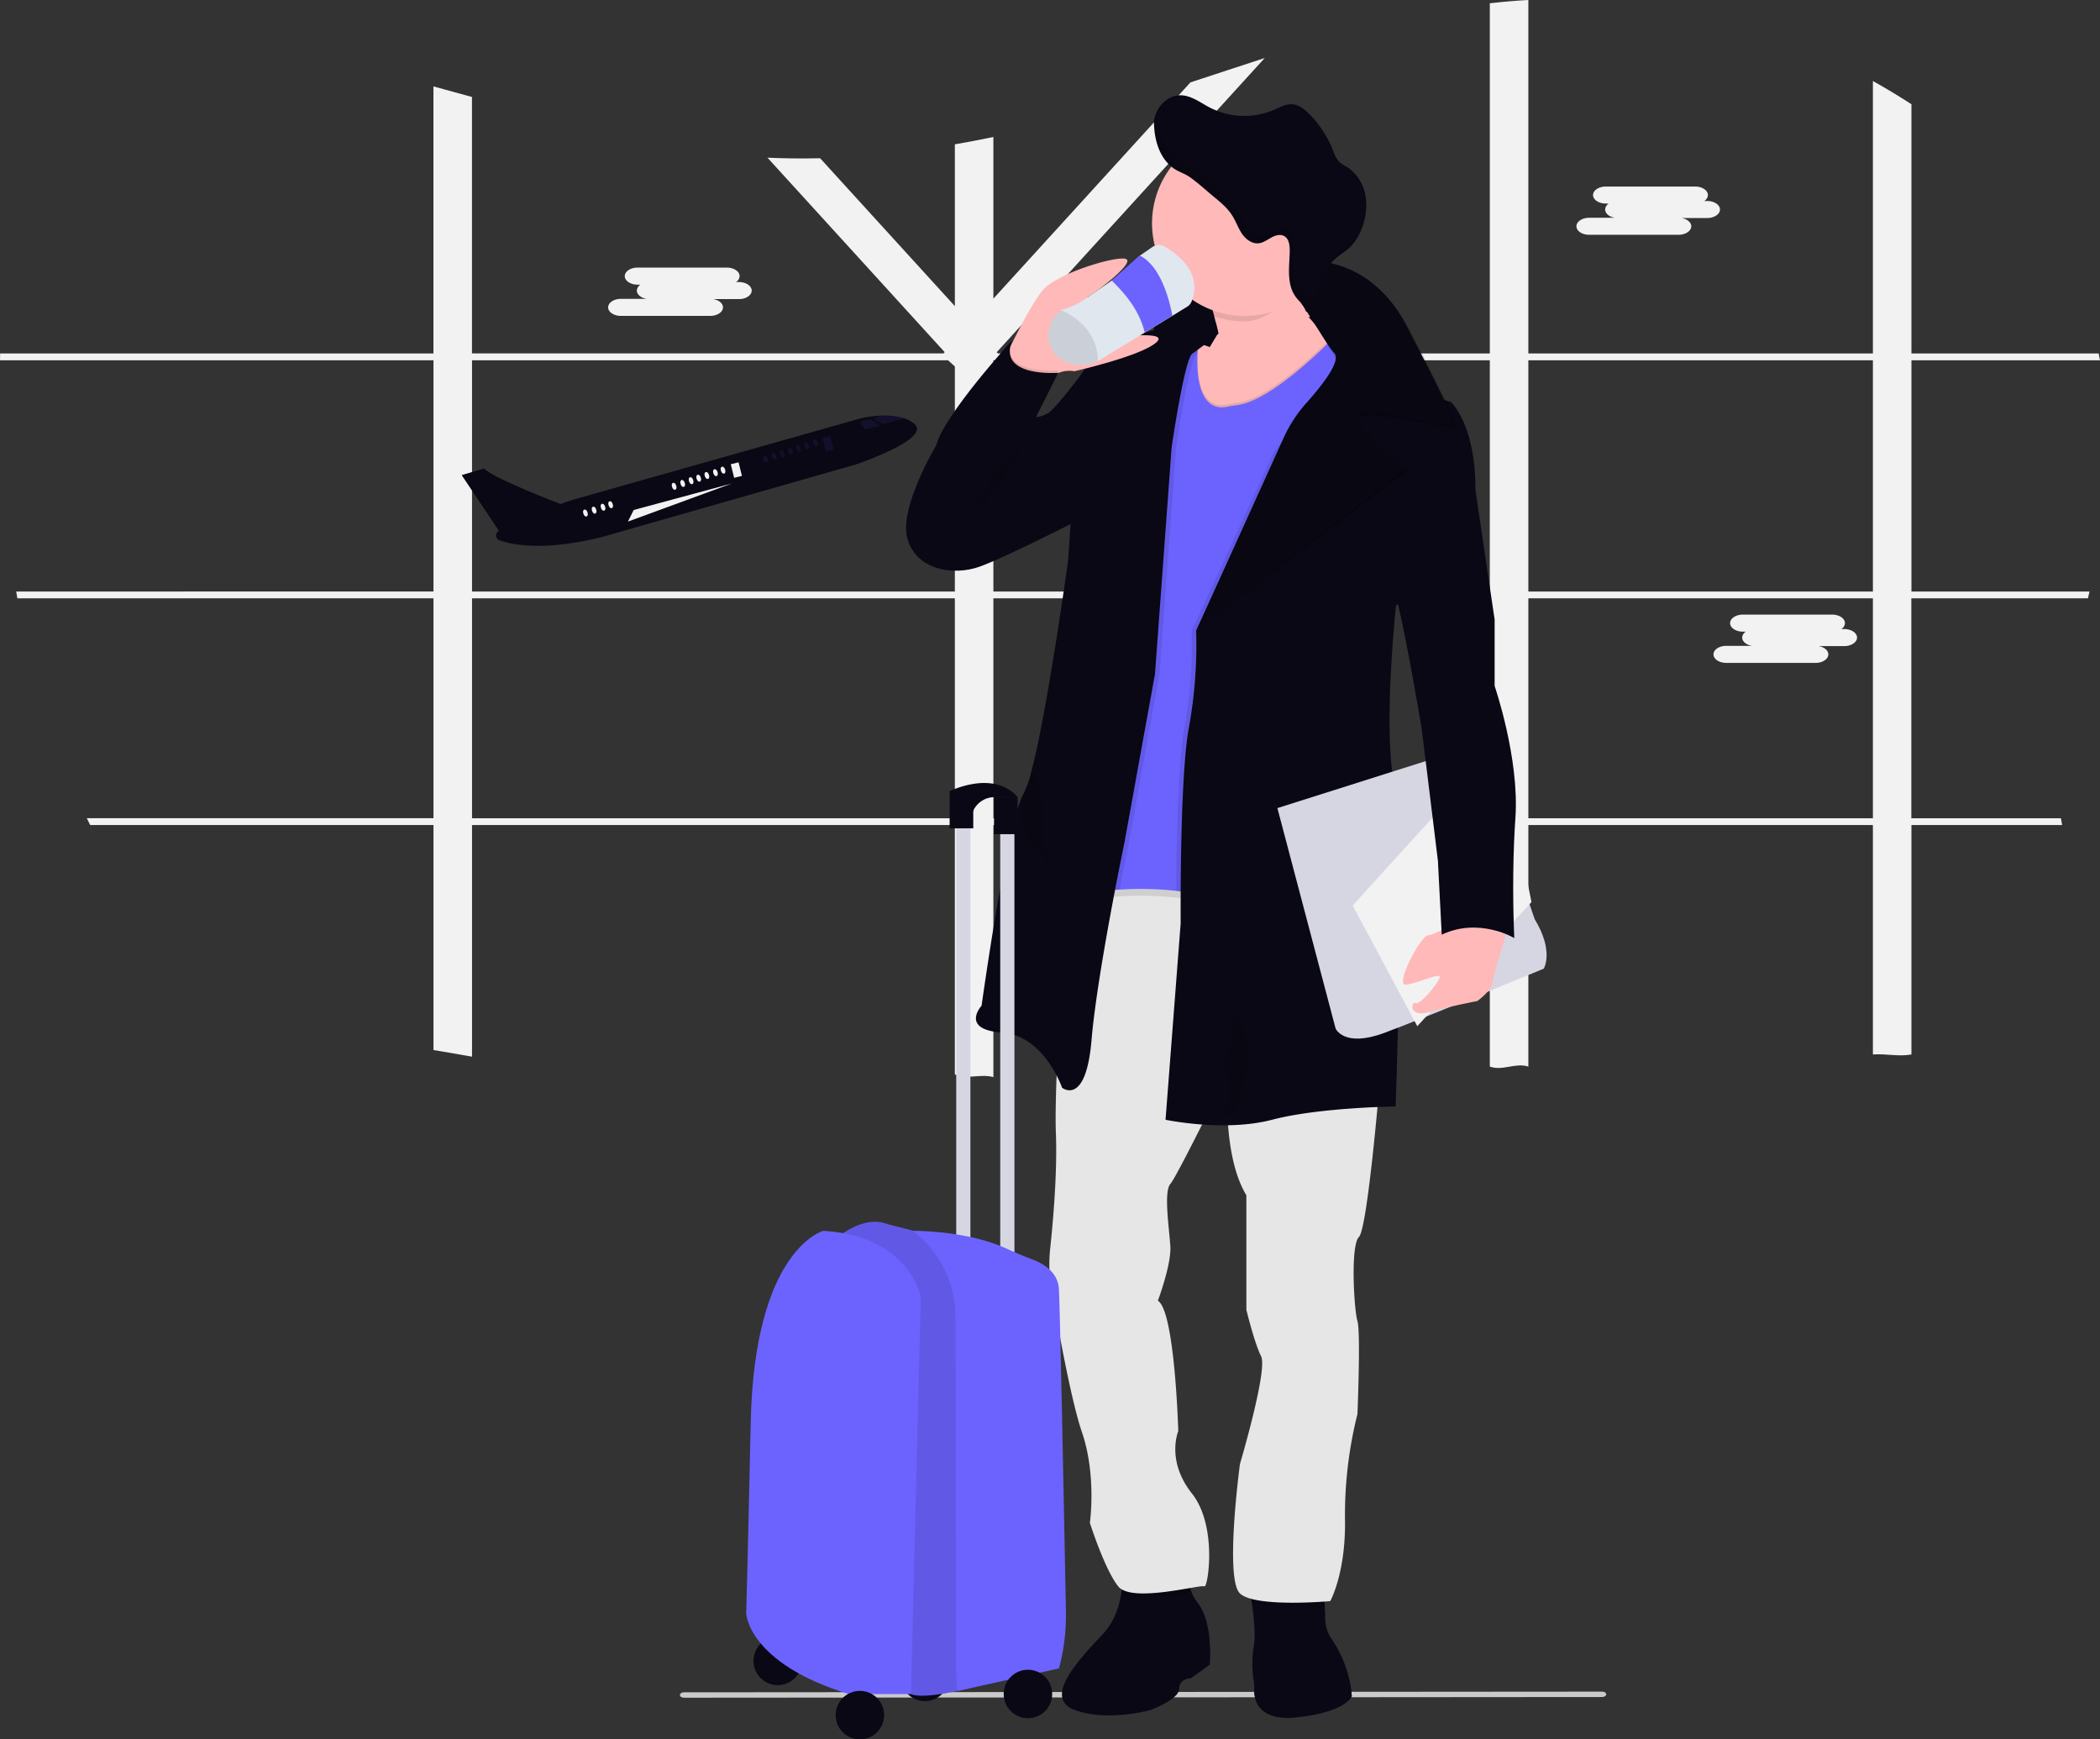<svg xmlns="http://www.w3.org/2000/svg" width="799.758" height="662.331" viewBox="0 0 799.758 662.331" xmlns:xlink="http://www.w3.org/1999/xlink" role="img" artist="Katerina Limpitsouni" source="https://undraw.co/">
  <rect x="0" y="0" width="799.758" height="662.331" fill="#333333" stroke="none"/>
  <g id="Group_246" data-name="Group 246" transform="translate(-560 -209)">
    <g id="Group_245" data-name="Group 245" transform="translate(79.892 77.618)">
      <path id="Path_4025-397" data-name="Path 4025" d="M1078.184,749.172l-349.74.265c-.834,0-1.51-.46-1.51-1.028s.676-1.028,1.51-1.028l349.74-.265c.834,0,1.51.46,1.51,1.028S1079.019,749.172,1078.184,749.172Z" transform="translate(12.113 28.424)" fill="#cacaca"/>
      <path id="Path_4087-398" data-name="Path 4087" d="M848.48,178.274h71.808c-.155-.863-.328-1.727-.509-2.59h-71.3V80.774q-7.2-4.67-14.676-8.84v103.75H702.584V41.08c-2.391.121-4.791.285-7.183.492s-5,.466-7.493.751V175.684H500.575l-.449-.492L602.193,63.172c-9.444,3.056-18.871,6.2-28.3,9.28L498.848,154.8V93.231q-7.329,1.545-14.676,2.814v61.6l-51.314-56.312q-10.023.242-20.046-.207l67.475,74.044-.449.492H300.275V78.011c-4.886-1.364-9.781-2.719-14.676-4.032v101.7H120.582l-.052,2.59H285.616v88.055H126.7c.147.863.294,1.727.449,2.59H285.616v83.739H153.594q.622,1.295,1.269,2.59H285.616v85.69q7.355,1.2,14.676,2.521V355.248h183.88v94.962c4.766,2.035,9.67-.323,14.676,1.016V355.248h189.06v91.975c4.869,1.761,9.761-1.583,14.676,0V355.248H833.8v87.365c4.923-.361,9.823.9,14.676,0V355.248h57.391c-.164-.863-.311-1.727-.458-2.59H848.437V268.919h67.25c.207-.863.414-1.727.613-2.59H848.48Zm-14.676,0v88.055H702.584V178.274Zm-145.9,88.055H498.848V178.274h189.06ZM300.292,178.274h181.29l2.59,2.357v85.7H300.292Zm0,174.384V268.919h183.88v83.739Zm198.556,0V268.919h189.06v83.739Zm334.956,0H702.584V268.919H833.8Z" transform="translate(359.578 90.302)" fill="#f2f2f2"/>
      <path id="Path_4088-399" data-name="Path 4088" d="M496.7,227.63a11.223,11.223,0,0,0-3.781-2.15,25.346,25.346,0,0,0-9.608-1.045,43.45,43.45,0,0,0-7.062.984L367.765,256.11q-3.073.863-6.043,2.011c-6.993-2.737-26.762-10.653-28.929-13.493l-8.5,2.486,14.175,21.159h0a1.942,1.942,0,0,0,.147,3.617c16.342,5.611,41.023-1.839,41.023-1.839l94.789-27.081S503.034,233.293,496.7,227.63Z" transform="translate(331.722 65.247)" fill="#090814"/>
      <ellipse id="Ellipse_691" data-name="Ellipse 691" cx="0.829" cy="1.381" rx="0.829" ry="1.381" transform="translate(701.846 325.686) rotate(-18.22)" fill="#f2f2f2"/>
      <ellipse id="Ellipse_692" data-name="Ellipse 692" cx="0.829" cy="1.381" rx="0.829" ry="1.381" transform="translate(705.148 324.597) rotate(-18.22)" fill="#f2f2f2"/>
      <ellipse id="Ellipse_693" data-name="Ellipse 693" cx="0.829" cy="1.381" rx="0.829" ry="1.381" transform="translate(711.45 322.522) rotate(-18.22)" fill="#f2f2f2"/>
      <ellipse id="Ellipse_696" data-name="Ellipse 696" cx="0.829" cy="1.381" rx="0.829" ry="1.381" transform="translate(735.62 315.507) rotate(-18.22)" fill="#f2f2f2"/>
      <ellipse id="Ellipse_697" data-name="Ellipse 697" cx="0.829" cy="1.381" rx="0.829" ry="1.381" transform="translate(738.883 314.429) rotate(-18.22)" fill="#f2f2f2"/>
      <ellipse id="Ellipse_698" data-name="Ellipse 698" cx="0.829" cy="1.381" rx="0.829" ry="1.381" transform="translate(742.088 313.377) rotate(-18.22)" fill="#f2f2f2"/>
      <ellipse id="Ellipse_699" data-name="Ellipse 699" cx="0.829" cy="1.381" rx="0.829" ry="1.381" transform="translate(744.983 312.423) rotate(-18.22)" fill="#f2f2f2"/>
      <ellipse id="Ellipse_700" data-name="Ellipse 700" cx="0.829" cy="1.381" rx="0.829" ry="1.381" transform="translate(748.1 311.397) rotate(-18.22)" fill="#f2f2f2"/>
      <ellipse id="Ellipse_701" data-name="Ellipse 701" cx="0.829" cy="1.381" rx="0.829" ry="1.381" transform="translate(751.355 310.321) rotate(-18.22)" fill="#f2f2f2"/>
      <ellipse id="Ellipse_702" data-name="Ellipse 702" cx="0.829" cy="1.381" rx="0.829" ry="1.381" transform="translate(754.245 309.369) rotate(-18.22)" fill="#f2f2f2"/>
      <ellipse id="Ellipse_703" data-name="Ellipse 703" cx="0.829" cy="1.381" rx="0.829" ry="1.381" transform="translate(770.444 305.188) rotate(-18.22)" fill="#6c63ff" opacity="0.1"/>
      <ellipse id="Ellipse_704" data-name="Ellipse 704" cx="0.829" cy="1.381" rx="0.829" ry="1.381" transform="translate(776.756 303.112) rotate(-18.22)" fill="#6c63ff" opacity="0.1"/>
      <ellipse id="Ellipse_705" data-name="Ellipse 705" cx="0.829" cy="1.381" rx="0.829" ry="1.381" transform="translate(779.923 302.07) rotate(-18.22)" fill="#6c63ff" opacity="0.1"/>
      <ellipse id="Ellipse_706" data-name="Ellipse 706" cx="0.829" cy="1.381" rx="0.829" ry="1.381" transform="translate(783.001 301.057) rotate(-18.22)" fill="#6c63ff" opacity="0.1"/>
      <ellipse id="Ellipse_707" data-name="Ellipse 707" cx="0.829" cy="1.381" rx="0.829" ry="1.381" transform="translate(786.023 300.056) rotate(-18.22)" fill="#6c63ff" opacity="0.1"/>
      <ellipse id="Ellipse_708" data-name="Ellipse 708" cx="0.829" cy="1.381" rx="0.829" ry="1.381" transform="translate(789.454 298.936) rotate(-18.22)" fill="#6c63ff" opacity="0.1"/>
      <ellipse id="Ellipse_709" data-name="Ellipse 709" cx="0.829" cy="1.381" rx="0.829" ry="1.381" transform="translate(773.7 304.113) rotate(-18.22)" fill="#6c63ff" opacity="0.1"/>
      <ellipse id="Ellipse_710" data-name="Ellipse 710" cx="0.829" cy="1.381" rx="0.829" ry="1.381" transform="translate(708.546 323.478) rotate(-18.22)" fill="#f2f2f2"/>
      <rect id="Rectangle_884" data-name="Rectangle 884" width="3.056" height="5.326" transform="matrix(0.971, -0.24, 0.24, 0.971, 758.415, 308.164)" fill="#f2f2f2"/>
      <rect id="Rectangle_885" data-name="Rectangle 885" width="3.056" height="5.326" transform="matrix(0.971, -0.24, 0.24, 0.971, 793.368, 298.151)" fill="#6c63ff" opacity="0.1"/>
      <path id="Path_4089-400" data-name="Path 4089" d="M383.327,185.21l-3.937,1.036,1.968,2.97,5.836-1.45Z" transform="translate(428.146 105.733)" fill="#6c63ff" opacity="0.1"/>
      <path id="Path_4090-401" data-name="Path 4090" d="M517.741,225.481l-8.512,2.219-3.229-2,2.15-1.26A25.347,25.347,0,0,1,517.741,225.481Z" transform="translate(306.88 65.247)" fill="#6c63ff" opacity="0.1"/>
      <path id="Path_4091-402" data-name="Path 4091" d="M324.3,250.246l14.175,21.228,23.153-10.264s-26.2-10-28.825-13.45Z" transform="translate(331.72 62.046)" fill="#090814"/>
      <path id="Path_4092-403" data-name="Path 4092" d="M316.726,213.63l-37.406,10.1-2.21,4.42Z" transform="translate(442.129 101.848)" fill="#f2f2f2"/>
      <path id="Path_4093-404" data-name="Path 4093" d="M865.79,128.868h-1.14a2.832,2.832,0,0,0,1.39-2.262h0c0-1.787-2.184-3.246-4.86-3.246H827.158c-2.676,0-4.86,1.459-4.86,3.246h0c0,1.778,2.184,3.237,4.86,3.237h1.131a2.823,2.823,0,0,0-1.381,2.262c0,1.528,1.588,2.806,3.712,3.151h-9.8c-2.668,0-4.852,1.459-4.852,3.246s2.184,3.237,4.852,3.237h34.022c2.668,0,4.86-1.459,4.86-3.237,0-1.519-1.6-2.806-3.721-3.151h9.8c2.668,0,4.852-1.459,4.852-3.246S868.458,128.868,865.79,128.868Z" transform="translate(264.503 79.053)" fill="#f2f2f2"/>
      <path id="Path_4094-405" data-name="Path 4094" d="M438.63,164.628h-1.139a2.823,2.823,0,0,0,1.39-2.262h0c0-1.778-2.184-3.246-4.86-3.246H400c-2.676,0-4.86,1.468-4.86,3.246h0c0,1.787,2.184,3.246,4.86,3.246h1.131a2.823,2.823,0,0,0-1.39,2.262c0,1.519,1.6,2.8,3.721,3.142h-9.8c-2.668,0-4.852,1.459-4.852,3.246s2.184,3.246,4.852,3.246h34.031c2.668,0,4.852-1.459,4.852-3.246,0-1.519-1.588-2.806-3.712-3.151h9.8c2.668,0,4.852-1.459,4.852-3.237S441.3,164.628,438.63,164.628Z" transform="translate(322.901 74.164)" fill="#f2f2f2"/>
      <path id="Path_4095-406" data-name="Path 4095" d="M926.242,317.688h-1.131a2.823,2.823,0,0,0,1.39-2.262h0c0-1.787-2.193-3.246-4.86-3.246H887.61c-2.668,0-4.852,1.459-4.852,3.246h0c0,1.787,2.184,3.246,4.852,3.246h1.14a2.806,2.806,0,0,0-1.39,2.262c0,1.519,1.6,2.8,3.721,3.142h-9.8c-2.668,0-4.852,1.459-4.852,3.246s2.184,3.246,4.852,3.246h34.031c2.668,0,4.852-1.459,4.852-3.246,0-1.519-1.589-2.806-3.712-3.151h9.79c2.676,0,4.86-1.459,4.86-3.237S928.918,317.688,926.242,317.688Z" transform="translate(256.237 53.239)" fill="#f2f2f2"/>
      <path id="Path_4101-407" data-name="Path 4101" d="M655.712,163.43c-2.745,1.614-2.832,8.512-2.409,14.046.3,4.049.863,7.364.863,7.364L636.3,228.263s-6.621-30.94-6.725-44.753a10.242,10.242,0,0,1,.492-3.211C633.223,170.345,650.731,164.785,655.712,163.43Z" transform="translate(289.985 73.575)" fill="#090814"/>
      <path id="Path_4102-408" data-name="Path 4102" d="M661.171,163s-.483.112-1.321.345A2.59,2.59,0,0,1,661.171,163Z" transform="translate(285.846 73.634)" fill="#090814"/>
      <path id="Path_4103-409" data-name="Path 4103" d="M645.3,769.048l-7.191,5.18s-4.463,0-4.463,4.032-10.929,8.055-10.929,8.055-16.264,4.6-28.782,0c-4.057-1.493-5.3-4.049-4.826-7.165.993-6.5,9.5-15.384,15.617-21.9,4.135-4.394,6.043-10.221,6.854-15.263a45.6,45.6,0,0,0,.483-10.921l26.33-1.873a17.386,17.386,0,0,0,0,12.336,16.041,16.041,0,0,0,2.305,3.954c3.211,4.075,4.316,10.472,4.627,15.539a56.9,56.9,0,0,1-.026,8.029Z" transform="translate(295.531 -3.772)" fill="#090814"/>
      <path id="Path_4104-410" data-name="Path 4104" d="M710.494,781.534s-2.011,6.043-20.866,8.063-16.152-11.948-16.152-11.948-.095-.4-.216-1.114a42.954,42.954,0,0,1-.069-14.279c.656-3.678.086-10.057-.734-15.9-.967-6.958-2.288-13.165-2.288-13.165l29.214,2.158s.509,5.948.8,11.957c.095,1.873.173,3.747.2,5.456a13.622,13.622,0,0,0,2.521,7.208,45.038,45.038,0,0,1,6.975,16.92,38.457,38.457,0,0,1,.535,4.109C710.477,781.37,710.494,781.534,710.494,781.534Z" transform="translate(284.435 -4.318)" fill="#090814"/>
      <path id="Path_4106-411" data-name="Path 4106" d="M710.984,788.4s-2.011,6.043-20.866,8.063-16.152-11.948-16.152-11.948-.095-.4-.216-1.114c.863.449,1.6.863,1.934,1.053,1.727,1.01,3.272,2.4,5.068,3.341,4.316,2.27,9.539,1.6,14.365.863,2.288-.345,4.575-.691,6.854-1.114a17.331,17.331,0,0,0,5.016-1.485,29.9,29.9,0,0,0,3.384-2.3,38.489,38.489,0,0,1,.535,4.109C710.966,788.234,710.984,788.4,710.984,788.4Z" transform="translate(283.946 -11.183)" fill="#090814"/>
      <path id="Path_4109-412" data-name="Path 4109" d="M641.964,729.19a17.386,17.386,0,0,0,0,12.336c-7.554,1.286-21.634,3.885-26.814.458a45.6,45.6,0,0,0,.483-10.921Z" transform="translate(291.957 -3.772)" opacity="0.1"/>
      <path id="Path_4110-413" data-name="Path 4110" d="M700.247,747.3c-5.335.38-19.692,1.131-27.729-.95-.967-6.958-2.288-13.165-2.288-13.165l29.214,2.158S699.936,741.3,700.247,747.3Z" transform="translate(284.427 -4.318)" opacity="0.1"/>
      <path id="Path_4111-414" data-name="Path 4111" d="M709.428,499.749s-.449,5.4-1.165,12.949c-1.614,17.145-4.593,45.452-6.906,47.757-3.315,3.324-1.873,27.755-.578,32.071s0,35.395,0,35.395a157.984,157.984,0,0,0-4.748,39.711c.432,20.719-5.611,31.51-5.611,31.51s-28.489,2.59-34.385-2.918,0-49.311,0-49.311,10.644-35.826,8.055-41.006-5.611-17.7-5.611-17.7v-43.6c-4.187-6.906-6.043-16.4-6.846-24.984a131.37,131.37,0,0,1-.06-22.066s-5.361,10.964-10.826,21.807c-4.938,9.8-9.962,19.493-11.223,20.926-2.59,3.022-.432,16.834,0,23.74s-4.748,20.719-4.748,20.719c6.475,3.885,7.77,49.639,7.77,49.639s-4.748,11.223,5.18,23.74,6.043,36.258,4.748,35.395-27.625,6.475-32.8,0-10.791-24.172-10.791-24.172,2.59-18.129-3.022-34.531c-4.161-12.155-9.263-40.652-11.628-54.612a55.639,55.639,0,0,1-.466-15.332c1.088-10.2,2.763-29.067,2.167-44.028-.2-4.878-.06-12.63.268-21.72,1.114-31.165,4.48-77.989,4.48-77.989l23.464-15.807,15.453-10.48,3.781.578,70.462,10.852,2.737,34.756Z" transform="translate(296.293 41.936)" fill="#e6e6e6"/>
      <path id="Path_4113-415" data-name="Path 4113" d="M696.964,180.816s-48.344,38.7-39.418,30.932c4.886-4.265,1.563-22.445-2.443-37.985-3.3-12.82-7.053-23.853-7.053-23.853s42.2-39.478,39.133-7.2c-1.079,11.378-.181,19.467,1.433,25.182C691.577,178.347,696.964,180.816,696.964,180.816Z" transform="translate(287.459 78.143)" fill="#ffb9b9"/>
      <path id="Path_4115-416" data-name="Path 4115" d="M692.322,177.94l-35.85,7.79-3.723,6.238s-7.623-3.306-8.2.432-2.728,26.762,1.727,28.92,10.221,3.6,15.254,2.883,10.644-6.337,14.391-8.495,17.551-13.381,17.551-13.381l6.906-9.634Z" transform="translate(288.079 71.591)" fill="#ffb9b9"/>
      <path id="Path_4118-417" data-name="Path 4118" d="M669.05,198.249s20.935-22.886,25.9-19.251,8.175,12.492,8.175,12.492l-17.024,18.7Z" transform="translate(284.589 71.5)" fill="#ffb9b9"/>
      <path id="Path_4121-418" data-name="Path 4121" d="M697.969,185.69s-24.785,26.762-39.582,28.558c-1.347.164-2.676.388-4.006.656-3.859.76-12.285,0-10.946-22.126l-1.873-3.919-11.508,7.053-3.885,31.648-6.906,81.149-10.213,90.36s31.363-3.021,40.143,4.895S660.416,360.8,660.416,360.8L684.441,257.2l25.614-66.62Z" transform="translate(292.791 70.532)" opacity="0.1"/>
      <path id="Path_4122-419" data-name="Path 4122" d="M710.055,194.589l-25.614,66.62L660.416,364.8s-2.452,51.072-11.223,43.164c-2.866-2.59-8.149-4.006-13.959-4.739a126.59,126.59,0,0,0-21.513-.483c-2.866.155-4.67.328-4.67.328l10.213-90.36,6.906-81.149,3.885-31.648,11.508-7.053,1.873,3.919c0,.578-.06,1.148-.086,1.727-.812,20.443,7.278,21.168,11.033,20.425,1.329-.268,2.659-.492,4.006-.656,10.48-1.286,25.968-15.073,34.108-23,3.358-3.28,5.473-5.56,5.473-5.56Z" transform="translate(292.791 69.981)" opacity="0.1"/>
      <path id="Path_4123-420" data-name="Path 4123" d="M710.055,191.589l-25.614,66.62L660.416,361.8s-2.452,51.072-11.223,43.164c-2.866-2.59-8.149-4.006-13.959-4.739a126.59,126.59,0,0,0-21.513-.483c-2.866.155-4.67.328-4.67.328l10.213-90.36,6.906-81.149,3.885-31.648,11.508-7.053,1.873,3.919c0,.578-.06,1.148-.086,1.727-.812,20.443,7.278,21.168,11.033,20.425,1.329-.268,2.659-.492,4.006-.656,10.48-1.286,25.968-15.073,34.108-23,3.358-3.28,5.473-5.56,5.473-5.56Z" transform="translate(292.791 70.391)" fill="#6c63ff"/>
      <path id="Path_4124-421" data-name="Path 4124" d="M643.435,194.283c0,.578-.06,1.148-.086,1.727l-.2.138c-3.039,2-7.916,35.826-7.916,35.826l-6.328,86.182-11.654,64.315s-1.528,7.329-3.531,17.8c-2.866.155-4.67.328-4.67.328l10.213-90.36,6.906-81.149,3.885-31.648,11.508-7.053Z" transform="translate(292.791 69.889)" opacity="0.1"/>
      <path id="Path_4125-422" data-name="Path 4125" d="M643.439,187.582s-6.906,5.594-9.945,7.6S625.578,231,625.578,231l-6.328,86.182L607.6,381.5s-10.359,49.639-12.518,75.106-11.223,18.129-11.223,18.129-6.768-19.856-22.877-21-7.77-10.221-7.77-10.221,9.436-68,15.643-80.113a5.584,5.584,0,0,1,.328-.6,37.735,37.735,0,0,0,2.987-8.5c6.138-23.171,13.985-80.286,13.985-80.286l4.895-70.79c12.518-20.434,51.417-19.726,51.417-19.726Z" transform="translate(300.721 70.833)" fill="#090814"/>
      <path id="Path_4126-423" data-name="Path 4126" d="M714.2,191.585,688.587,258.2,664.562,361.8s-2.452,51.072-11.223,43.164c-2.866-2.59-8.149-4.006-13.959-4.739.1-17.559.639-49.069,3.168-62.312a175.964,175.964,0,0,0,2.728-36.69l31.372-68.346s23.594-29.084,23.74-33.245c.052-1.537-1.623-4.385-3.747-7.381,3.358-3.281,5.473-5.56,5.473-5.56Z" transform="translate(288.645 70.395)" opacity="0.1"/>
      <path id="Path_4127-424" data-name="Path 4127" d="M634.71,486.576l5.758-74.821s-.432-55.829,3.168-74.674a175.959,175.959,0,0,0,2.728-36.69l31.372-68.346s23.594-29.084,23.74-33.245-12.362-18-12.362-18,27.323,3.194,30.923,15.418S743.346,213.2,743.346,213.2s9.5,8.633,9.349,33.383-30.215,44.166-30.215,44.166-5.033,46.618-.717,67.63.57,123.157.57,123.157-28.92.294-47.049,5.042S634.71,486.576,634.71,486.576Z" transform="translate(289.283 71.2)" fill="#090814"/>
      <path id="Path_4128-425" data-name="Path 4128" d="M684.05,393.747,706.2,477.624s3.021,7.485,18.561,1.727,60.724-24.457,60.724-24.457,4.023-6.621-3.453-18.846L759.441,369.86Z" transform="translate(282.538 45.353)" fill="#d6d6e3"/>
      <path id="Path_4129-426" data-name="Path 4129" d="M596.84,392.082l35.826-39.392,22.877-9.28,9.384,47.369-43.484,47.265Z" transform="translate(398.418 84.105)" fill="#f2f2f2"/>
      <path id="Path_4130-427" data-name="Path 4130" d="M757.955,455.74s-10.653,6.267-13.467,6.475-12.716,18.923-8.529,18.776,13.925-5.18,12.949-2.59-7.329,10.359-9.168,9.617-2.7,5.706,5.18,3.453,18.345-4.2,18.345-4.2,5.611-4.1,5.827-7.019,5.076-18.241,5.076-18.241Z" transform="translate(279.464 25.311)" fill="#ffb9b9"/>
      <path id="Path_4131-428" data-name="Path 4131" d="M563.49,193.639s9.22-19.907,14.728-26.486,29.533-13.657,31.942-11.715-12.086,12.846-14.676,14.244,16.731,14.391,17.128,14.676,15.108-1.3,7.554,3.66-29.887,10.014-29.887,10.014a11.223,11.223,0,0,0-8.633,2.072C577.32,203.238,563.49,193.639,563.49,193.639Z" transform="translate(299.02 74.712)" fill="#ffb9b9"/>
      <path id="Path_4138-429" data-name="Path 4138" d="M781.521,380.533c-.086,1.252-.164,2.5-.242,3.747-.216,3.807-.363,7.58-.458,11.223-.432,16.869.268,30.785.268,30.785s-13.381-8.054-27.625-1.295l-1.416-27.3v-.475l-1.459-11.939-4.731-38.563s-8.918-53.524-11.654-55.535,20.287-45.323,20.287-45.323l11.775,9.617,7.338,49.492v25.32S783.1,357.8,781.521,380.533Z" transform="translate(275.712 62.306)" fill="#090814"/>
      <path id="Path_4139-430" data-name="Path 4139" d="M582.51,202.57l-2.763,5.482c-3.324,5.24-8.357,11.421-8.357,11.421s-19.631-9.03-19.631-9.427,5.957-9.781,10.8-17.179c1.493-1.683,2.4-2.676,2.4-2.676C559.2,204.434,582.51,202.57,582.51,202.57Z" transform="translate(300.624 69.917)" opacity="0.1"/>
      <path id="Path_4140-431" data-name="Path 4140" d="M594.891,200.246l-8.055,4.04s-9.928,13.381-12.8,14.823-4.316,1.295-4.316,1.295L578.2,203.57s-23.309,1.865-17.551-12.38c0,0-26.045,28.488-28.92,40,0,0-14.391,23.879-10.938,35.68s17.412,14.1,27.478,10.506,41.006-19.424,41.006-19.424Z" transform="translate(304.93 69.78)" fill="#090814"/>
      <path id="Path_4141-432" data-name="Path 4141" d="M570.028,234.19s-21.72,24.319-19.994,27.625S568.88,239.085,570.028,234.19Z" transform="translate(300.873 63.901)" opacity="0.1"/>
      <path id="Path_4142-433" data-name="Path 4142" d="M681.524,158.174s30.569-9.211,47.835,24.025,17.844,35.542,16.981,37.121-34.385-7.191-36.258-3.306,18.992,19.856,18.992,19.856L648.21,297.164l33.979-72.205a54.39,54.39,0,0,1,9-13.873c5.585-6.25,13.226-15.824,10.515-18.777-2.383-2.59-6.19-9.349-11.335-17.128C686.626,169.484,680.644,163.043,681.524,158.174Z" transform="translate(287.438 74.454)" opacity="0.2"/>
      <path id="Path_4143-434" data-name="Path 4143" d="M680.661,157.174S711.23,147.963,728.5,181.2s17.844,35.542,16.981,37.121-34.385-7.191-36.258-3.306,18.992,19.856,18.992,19.856l-80,62.157,33.116-73.069a54.388,54.388,0,0,1,9-13.873c5.585-6.25,13.226-15.824,10.515-18.777-2.383-2.59-6.19-9.349-11.335-17.128C685.763,168.484,679.78,162.043,680.661,157.174Z" transform="translate(287.438 74.59)" fill="#090814"/>
      <path id="Path_4144-435" data-name="Path 4144" d="M680.661,157.174S711.23,147.963,728.5,181.2s17.844,35.542,16.981,37.121-34.385-7.191-36.258-3.306,18.992,19.856,18.992,19.856l-80,62.157,34.7-76.582a30.343,30.343,0,0,1,5.378-8.106c5.473-5.888,15.643-17.689,12.578-21.03-2.383-2.59-6.19-9.349-11.335-17.128C685.763,168.484,679.78,162.043,680.661,157.174Z" transform="translate(287.438 74.59)" opacity="0.1"/>
      <path id="Path_4149-436" data-name="Path 4149" d="M687.036,165.195a34.375,34.375,0,0,1-3.185,2.27c-5.482,3.453-10.359,8.141-17.344,8.141a35.335,35.335,0,0,1-11.4-1.873c-3.3-12.82-7.053-23.853-7.053-23.853s42.2-39.478,39.133-7.2C686.1,154.058,685.422,159.48,687.036,165.195Z" transform="translate(287.459 78.147)" opacity="0.1"/>
      <path id="Path_4150-437" data-name="Path 4150" d="M699.263,134.157a35.283,35.283,0,1,1-10.334-25.113,35.447,35.447,0,0,1,10.334,25.113Z" transform="translate(290.15 82.423)" fill="#ffb9b9"/>
      <path id="Path_4151-438" data-name="Path 4151" d="M637.543,170.718a4.127,4.127,0,0,1-1.657,1.942l-5.629,3.453-10.523,6.4L603.08,192.628q-.587.345-1.191.647a14.331,14.331,0,0,1-12.63.173,10.36,10.36,0,0,1-5.9-7.355,12.285,12.285,0,0,1,4.506-12.086.647.647,0,0,1,.311-.155,30.637,30.637,0,0,0,9.841-4.817l10.48-7.252,9.358-8.555,4.731-3.272a4.411,4.411,0,0,1,4.757-.173C632.225,152.554,641.859,159.814,637.543,170.718Z" transform="translate(296.335 75.525)" fill="#e1e7ef"/>
      <path id="Path_4152-439" data-name="Path 4152" d="M634.056,176.7l-10.523,6.4c-2.193-8.84-7.77-15.082-12.613-19.8l10.739-9.5C629.826,157.859,633.072,171.387,634.056,176.7Z" transform="translate(292.536 74.89)" fill="#6c63ff"/>
      <path id="Path_4153-440" data-name="Path 4153" d="M601.889,197.159a14.33,14.33,0,0,1-12.63.173,10.36,10.36,0,0,1-5.9-7.355,12.285,12.285,0,0,1,4.506-12.086,26.529,26.529,0,0,1,7.165,4.5,20.132,20.132,0,0,1,6.2,9.755A20.715,20.715,0,0,1,601.889,197.159Z" transform="translate(296.335 71.598)" opacity="0.1"/>
      <path id="Path_4155-441" data-name="Path 4155" d="M629.59,92.848c.751-4.981,4.86-9.652,9.893-9.738,4.152-.069,7.692,2.745,11.37,4.67a28.713,28.713,0,0,0,24.483.863c2.262-.984,4.55-2.3,7.01-2.106s4.429,1.813,6.129,3.453a41.015,41.015,0,0,1,9.3,14.072,12.026,12.026,0,0,0,2.365,4.377,15.95,15.95,0,0,0,2.952,1.96,16.229,16.229,0,0,1,6.975,10.506,23.134,23.134,0,0,1-1.269,12.733,19.364,19.364,0,0,1-4.61,7.39c-1.571,1.476-3.453,2.59-5.1,3.971a20.374,20.374,0,0,0-6.906,18.889c-4.593,1.062-9-3.056-10.359-7.562s-.578-9.341-.509-14.046c0-2.089-.294-4.558-2.132-5.56-1.528-.863-3.453-.242-4.955.6s-3,1.942-4.722,2.141c-2.59.294-4.955-1.519-6.406-3.669s-2.279-4.644-3.66-6.837c-1.8-2.892-4.489-5.111-7.122-7.269-3.013-2.478-5.939-5.24-9.142-7.467-1.925-1.338-4.221-1.96-6.112-3.306C631.351,106.824,629.59,99.366,629.59,92.848Z" transform="translate(289.983 84.556)" fill="#090814"/>
      <path id="Path_4156-442" data-name="Path 4156" d="M661.171,163s-.483.112-1.321.345A2.59,2.59,0,0,1,661.171,163Z" transform="translate(285.846 73.634)" opacity="0.1"/>
      <g id="Group_244" data-name="Group 244" transform="translate(919.573 171.024)" opacity="0.1">
        <path id="Path_4157-443" data-name="Path 4157" d="M683.563,154.034c-1.338-4.515-.578-9.341-.509-14.046,0-2.089-.294-4.558-2.132-5.56-1.528-.863-3.453-.233-4.955.6s-3,1.942-4.722,2.141c-2.59.294-4.955-1.519-6.406-3.66s-2.279-4.653-3.66-6.846c-1.813-2.883-4.489-5.1-7.122-7.269-3.013-2.478-5.939-5.24-9.142-7.467-1.925-1.338-4.221-1.951-6.112-3.306-5.724-4.092-7.485-11.551-7.485-18.069A12.181,12.181,0,0,1,632.456,87a12.449,12.449,0,0,0-2.866,6.181c0,6.518,1.727,13.977,7.485,18.069,1.891,1.355,4.187,1.968,6.112,3.306,3.2,2.227,6.129,4.99,9.142,7.467,2.633,2.167,5.309,4.386,7.122,7.269,1.381,2.193,2.2,4.7,3.66,6.846s3.833,3.954,6.406,3.66c1.727-.2,3.194-1.3,4.722-2.141s3.453-1.433,4.955-.6c1.839,1,2.167,3.453,2.132,5.56-.069,4.7-.863,9.5.509,14.046s5.75,8.633,10.359,7.562a19.544,19.544,0,0,1-.276-2.452C688.086,161.433,684.711,157.885,683.563,154.034Z" transform="translate(-629.59 -87)"/>
        <path id="Path_4158-444" data-name="Path 4158" d="M716.48,146.687c-1.571,1.485-3.453,2.59-5.1,3.971a19.519,19.519,0,0,0-4.5,5.439,18.4,18.4,0,0,1,2.771-2.849c1.658-1.381,3.531-2.486,5.1-3.971a17.066,17.066,0,0,0,3.142-4.127A14.929,14.929,0,0,1,716.48,146.687Z" transform="translate(-640.156 -94.95)"/>
      </g>
      <path id="Path_4159-445" data-name="Path 4159" d="M662.084,501.727c-.63,1.873-1.528,3.7-1.649,5.68-.207,3.367,1.847,6.492,1.994,9.867.173,3.911-2.21,7.424-4.489,10.618,2.7,0,5.654-.941,7.027-3.263a10.918,10.918,0,0,0,1.01-2.84c2.443-9.747,4.817-20.408.57-29.507a13.279,13.279,0,0,0-2.806-4.213C663.025,492.663,663.629,497.178,662.084,501.727Z" transform="translate(286.107 29.193)" opacity="0.1"/>
      <path id="Path_4160-446" data-name="Path 4160" d="M582.686,418.355l-7.174-9.677c-1.727-2.34-3.514-4.774-4.135-7.614-.673-3.116.112-6.345.216-9.5v-1.079a5.594,5.594,0,0,1,.328-.6,37.735,37.735,0,0,0,2.987-8.5,10.361,10.361,0,0,1,2.383,3.669c3.341,8.149.25,17.715,3.013,26.071C581.1,413.52,582.393,415.817,582.686,418.355Z" transform="translate(297.979 43.778)" opacity="0.1"/>
      <rect id="Rectangle_886" data-name="Rectangle 886" width="5.396" height="164.715" transform="translate(844.277 444.936)" fill="#d6d6e3"/>
      <rect id="Rectangle_887" data-name="Rectangle 887" width="5.404" height="164.715" transform="translate(861.034 444.936)" fill="#d6d6e3"/>
      <circle id="Ellipse_718" data-name="Ellipse 718" cx="9.229" cy="9.229" r="9.229" transform="translate(823.109 760.71)" fill="#090814"/>
      <path id="Path_4166-447" data-name="Path 4166" d="M490.71,585.429s9.2-7.485,17.266-4.895,29.058,5.18,32.8,18.414,0,158.56,0,158.56-17.879,4.645-22.739,2.3-4.316-24.172-4.316-24.172l-1.433-128.88Z" transform="translate(308.97 16.626)" fill="#6c63ff"/>
      <path id="Path_4167-448" data-name="Path 4167" d="M490.71,585.429s9.2-7.485,17.266-4.895,29.058,5.18,32.8,18.414,0,158.56,0,158.56-17.879,4.645-22.739,2.3-4.316-24.172-4.316-24.172l-1.433-128.88Z" transform="translate(308.97 16.626)" opacity="0.1"/>
      <path id="Path_4168-449" data-name="Path 4168" d="M578.9,750.614l-38.736,8.633-.406-6.906-.25-135.6A41.325,41.325,0,0,0,523.3,584h0s20.054-.268,35.395,6.665c3.28,1.476,6.57,2.927,9.945,4.17,4.187,1.545,9.867,4.834,10.23,11.326.466,8.46,2.089,92.268,2.668,122.777A77.483,77.483,0,0,1,578.9,750.614Z" transform="translate(304.514 16.078)" fill="#6c63ff"/>
      <rect id="Rectangle_888" data-name="Rectangle 888" width="8.995" height="14.097" transform="translate(841.765 432.704)" fill="#090814"/>
      <rect id="Rectangle_890" data-name="Rectangle 890" width="8.995" height="14.097" transform="translate(858.668 434.931)" fill="#090814"/>
      <path id="Path_4169-450" data-name="Path 4169" d="M565.343,391.847h-9.021a8.944,8.944,0,0,0-7.916,5.249c-.13.276-.25.561-.363.863l-1.986-1.917-4.127-3.988-2.521-2.434S556.063,381.2,565.343,391.847Z" transform="translate(302.312 43.084)" fill="#090814"/>
      <circle id="Ellipse_719" data-name="Ellipse 719" cx="9.229" cy="9.229" r="9.229" transform="translate(862.354 767.211)" fill="#090814"/>
      <circle id="Ellipse_720" data-name="Ellipse 720" cx="9.229" cy="9.229" r="9.229" transform="translate(767.065 754.615)" fill="#090814"/>
      <path id="Path_4170-451" data-name="Path 4170" d="M479.062,584s-26.192,6.906-27.625,72.81-1.727,72.8-1.727,72.8.57,18.992,39.133,30.793h23.594l3.747-151.369S511.867,585.977,479.062,584Z" transform="translate(314.575 16.078)" fill="#6c63ff"/>
      <circle id="Ellipse_721" data-name="Ellipse 721" cx="9.229" cy="9.229" r="9.229" transform="translate(798.359 775.256)" fill="#090814"/>
    </g>
  </g>
</svg>